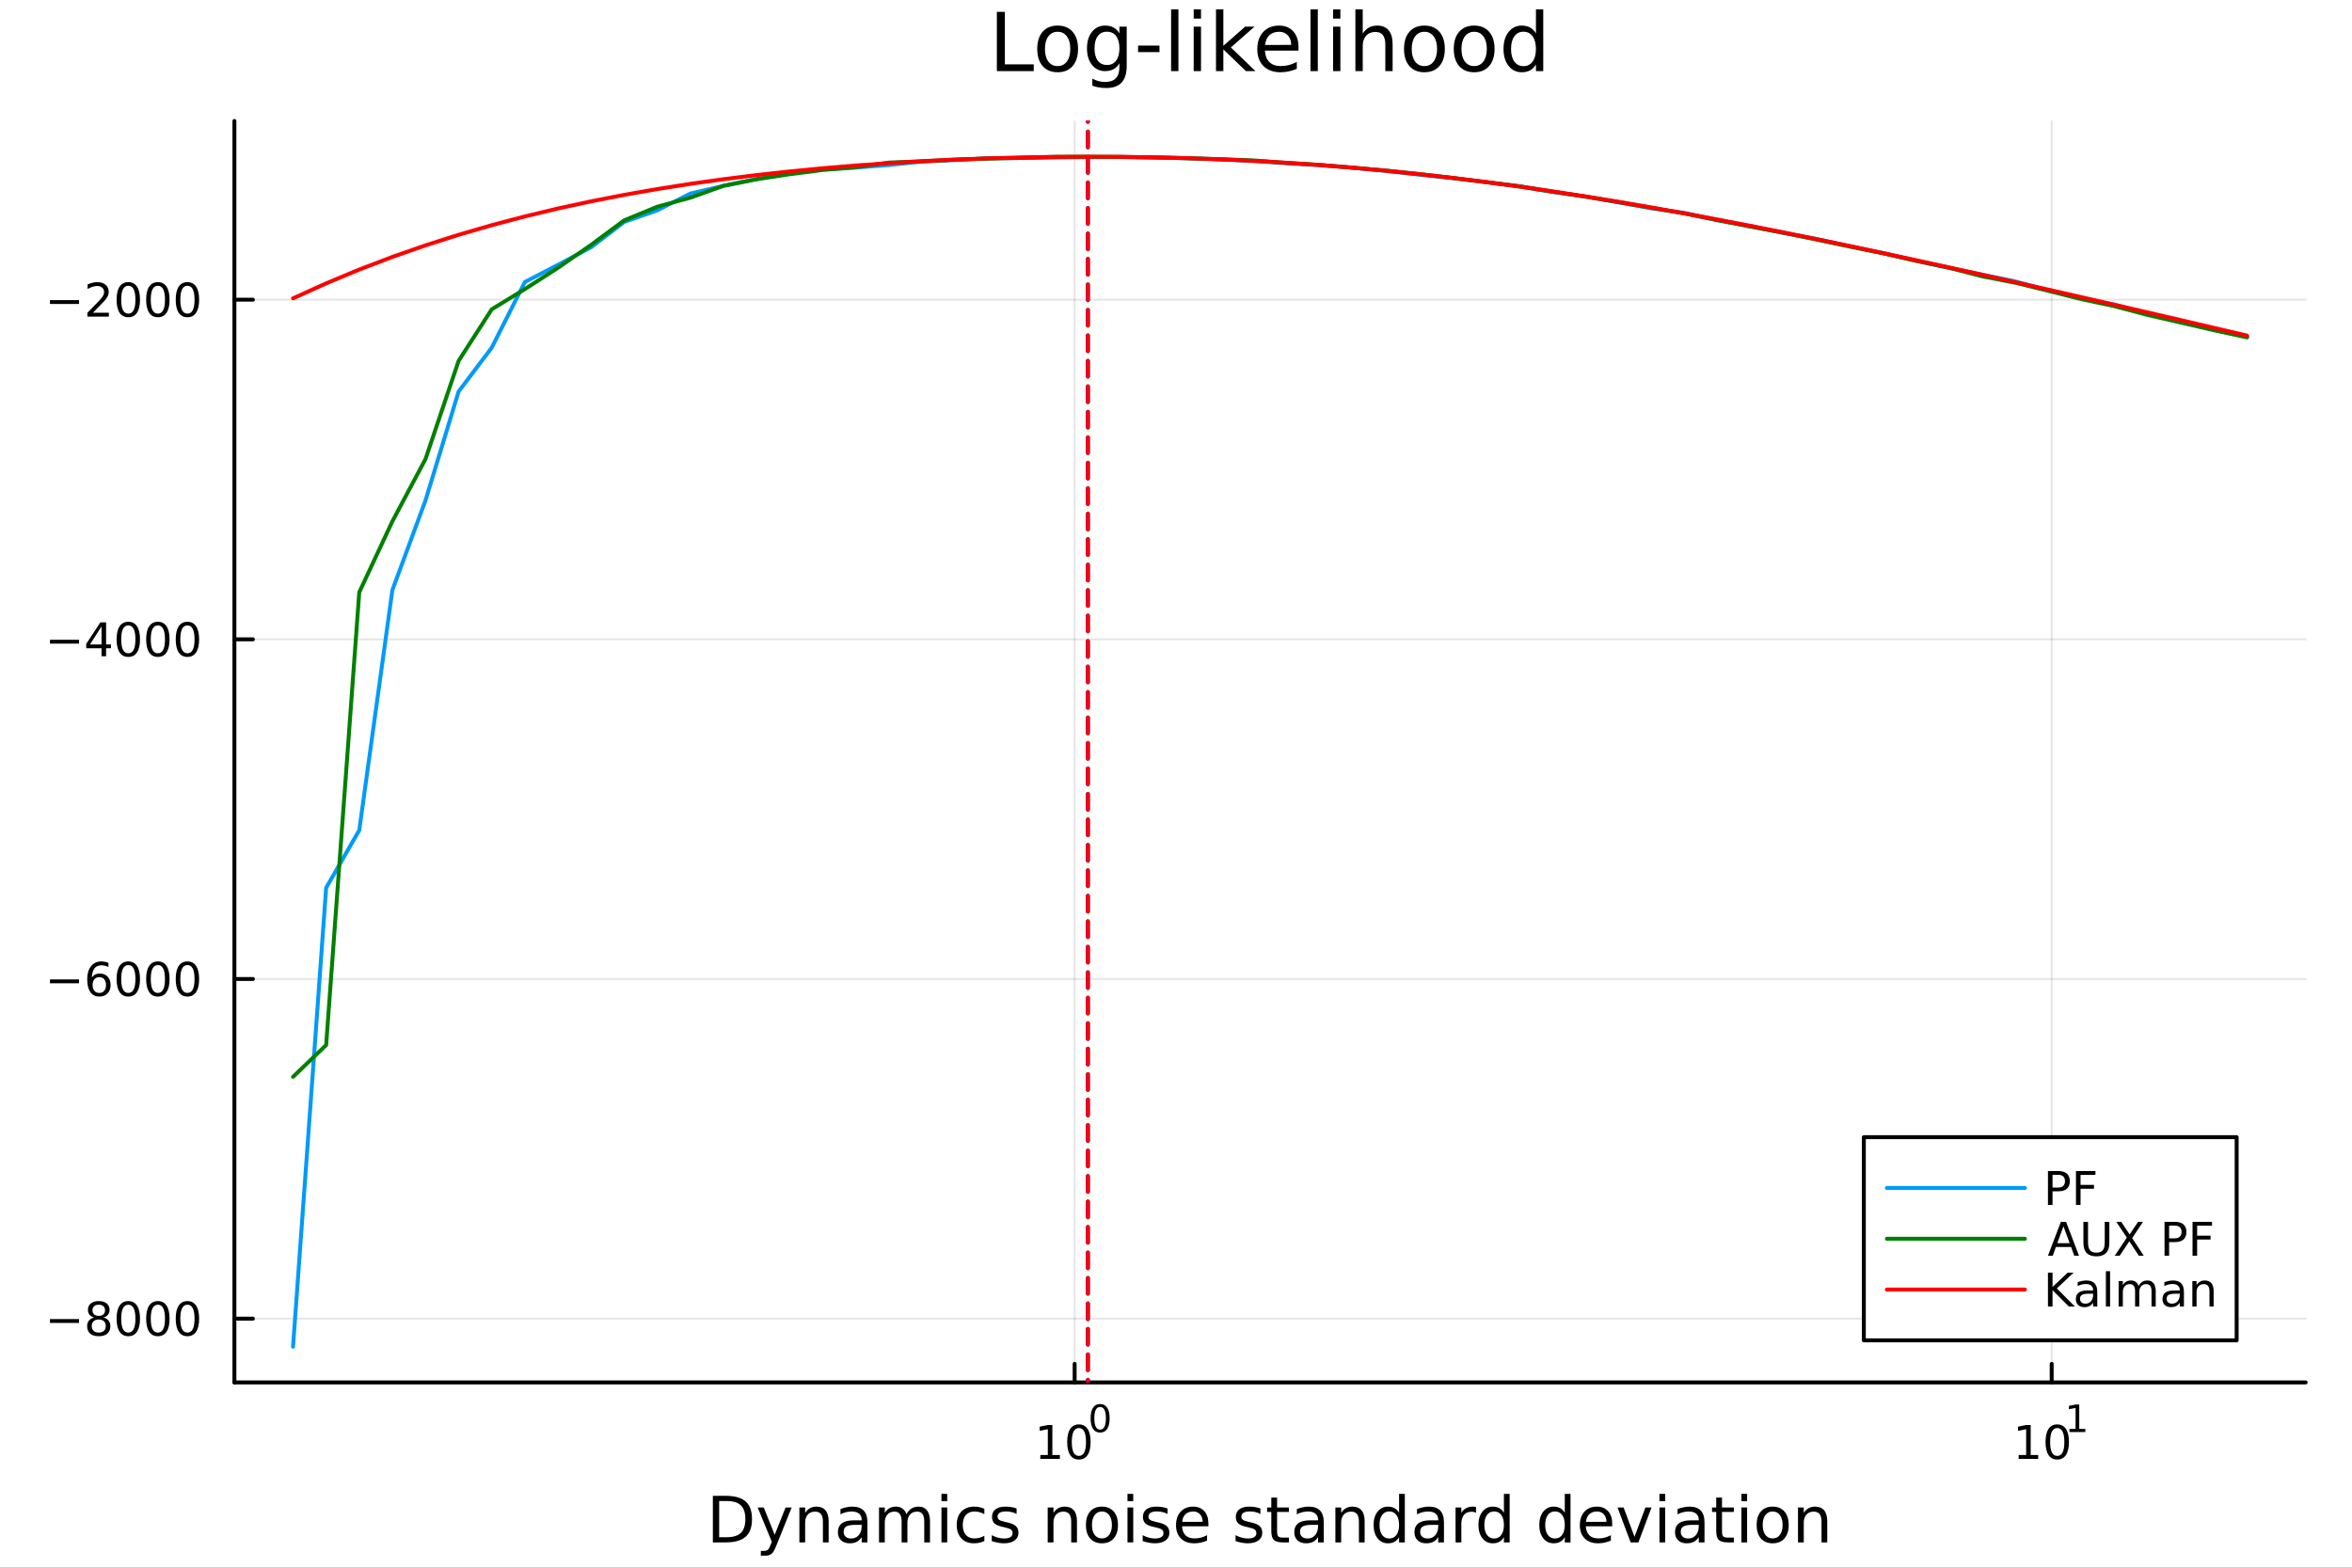 <?xml version="1.0" encoding="utf-8"?>
<svg xmlns="http://www.w3.org/2000/svg" xmlns:xlink="http://www.w3.org/1999/xlink" width="600" height="400" viewBox="0 0 2400 1600">
<rect x="0" y="0" width="2400" height="1600" fill="#333333" stroke="none"/>
<defs>
  <clipPath id="clip690">
    <rect x="0" y="0" width="2400" height="1600"/>
  </clipPath>
</defs>
<path clip-path="url(#clip690)" d="M0 1600 L2400 1600 L2400 0 L0 0  Z" fill="#ffffff" fill-rule="evenodd" fill-opacity="1"/>
<defs>
  <clipPath id="clip691">
    <rect x="480" y="0" width="1681" height="1600"/>
  </clipPath>
</defs>
<path clip-path="url(#clip690)" d="M239.19 1410.9 L2352.76 1410.9 L2352.76 123.472 L239.19 123.472  Z" fill="#ffffff" fill-rule="evenodd" fill-opacity="1"/>
<defs>
  <clipPath id="clip692">
    <rect x="239" y="123" width="2115" height="1288"/>
  </clipPath>
</defs>
<polyline clip-path="url(#clip692)" style="stroke:#000000; stroke-linecap:round; stroke-linejoin:round; stroke-width:2; stroke-opacity:0.1; fill:none" points="1096.58,1410.9 1096.58,123.472 "/>
<polyline clip-path="url(#clip692)" style="stroke:#000000; stroke-linecap:round; stroke-linejoin:round; stroke-width:2; stroke-opacity:0.1; fill:none" points="2093.55,1410.9 2093.55,123.472 "/>
<polyline clip-path="url(#clip692)" style="stroke:#000000; stroke-linecap:round; stroke-linejoin:round; stroke-width:2; stroke-opacity:0.1; fill:none" points="239.19,1345.81 2352.76,1345.81 "/>
<polyline clip-path="url(#clip692)" style="stroke:#000000; stroke-linecap:round; stroke-linejoin:round; stroke-width:2; stroke-opacity:0.1; fill:none" points="239.19,999.157 2352.76,999.157 "/>
<polyline clip-path="url(#clip692)" style="stroke:#000000; stroke-linecap:round; stroke-linejoin:round; stroke-width:2; stroke-opacity:0.1; fill:none" points="239.19,652.504 2352.76,652.504 "/>
<polyline clip-path="url(#clip692)" style="stroke:#000000; stroke-linecap:round; stroke-linejoin:round; stroke-width:2; stroke-opacity:0.1; fill:none" points="239.19,305.852 2352.76,305.852 "/>
<polyline clip-path="url(#clip690)" style="stroke:#000000; stroke-linecap:round; stroke-linejoin:round; stroke-width:4; stroke-opacity:1; fill:none" points="239.19,1410.9 2352.76,1410.9 "/>
<polyline clip-path="url(#clip690)" style="stroke:#000000; stroke-linecap:round; stroke-linejoin:round; stroke-width:4; stroke-opacity:1; fill:none" points="1096.58,1410.9 1096.58,1392 "/>
<polyline clip-path="url(#clip690)" style="stroke:#000000; stroke-linecap:round; stroke-linejoin:round; stroke-width:4; stroke-opacity:1; fill:none" points="2093.55,1410.9 2093.55,1392 "/>
<path clip-path="url(#clip690)" d="M1061.56 1485.02 L1069.2 1485.02 L1069.2 1458.66 L1060.89 1460.32 L1060.89 1456.06 L1069.16 1454.4 L1073.83 1454.4 L1073.83 1485.02 L1081.47 1485.02 L1081.47 1488.96 L1061.56 1488.96 L1061.56 1485.02 Z" fill="#000000" fill-rule="nonzero" fill-opacity="1" /><path clip-path="url(#clip690)" d="M1100.91 1457.48 Q1097.3 1457.48 1095.47 1461.04 Q1093.67 1464.58 1093.67 1471.71 Q1093.67 1478.82 1095.47 1482.38 Q1097.3 1485.92 1100.91 1485.92 Q1104.55 1485.92 1106.35 1482.38 Q1108.18 1478.82 1108.18 1471.71 Q1108.18 1464.58 1106.35 1461.04 Q1104.55 1457.48 1100.91 1457.48 M1100.91 1453.77 Q1106.72 1453.77 1109.78 1458.38 Q1112.86 1462.96 1112.86 1471.71 Q1112.86 1480.44 1109.78 1485.04 Q1106.72 1489.63 1100.91 1489.63 Q1095.1 1489.63 1092.03 1485.04 Q1088.97 1480.44 1088.97 1471.71 Q1088.97 1462.96 1092.03 1458.38 Q1095.1 1453.77 1100.91 1453.77 Z" fill="#000000" fill-rule="nonzero" fill-opacity="1" /><path clip-path="url(#clip690)" d="M1122.56 1435.97 Q1119.63 1435.97 1118.14 1438.86 Q1116.68 1441.74 1116.68 1447.53 Q1116.68 1453.31 1118.14 1456.2 Q1119.63 1459.08 1122.56 1459.08 Q1125.52 1459.08 1126.98 1456.2 Q1128.47 1453.31 1128.47 1447.53 Q1128.47 1441.74 1126.98 1438.86 Q1125.52 1435.97 1122.56 1435.97 M1122.56 1432.96 Q1127.28 1432.96 1129.77 1436.7 Q1132.27 1440.43 1132.27 1447.53 Q1132.27 1454.62 1129.77 1458.37 Q1127.28 1462.09 1122.56 1462.09 Q1117.84 1462.09 1115.34 1458.37 Q1112.86 1454.62 1112.86 1447.53 Q1112.86 1440.43 1115.34 1436.7 Q1117.84 1432.96 1122.56 1432.96 Z" fill="#000000" fill-rule="nonzero" fill-opacity="1" /><path clip-path="url(#clip690)" d="M2059.87 1485.02 L2067.51 1485.02 L2067.51 1458.66 L2059.2 1460.32 L2059.2 1456.06 L2067.47 1454.4 L2072.14 1454.4 L2072.14 1485.02 L2079.78 1485.02 L2079.78 1488.96 L2059.87 1488.96 L2059.87 1485.02 Z" fill="#000000" fill-rule="nonzero" fill-opacity="1" /><path clip-path="url(#clip690)" d="M2099.22 1457.48 Q2095.61 1457.48 2093.78 1461.04 Q2091.98 1464.58 2091.98 1471.71 Q2091.98 1478.82 2093.78 1482.38 Q2095.61 1485.92 2099.22 1485.92 Q2102.86 1485.92 2104.66 1482.38 Q2106.49 1478.82 2106.49 1471.71 Q2106.49 1464.58 2104.66 1461.04 Q2102.86 1457.48 2099.22 1457.48 M2099.22 1453.77 Q2105.03 1453.77 2108.09 1458.38 Q2111.17 1462.96 2111.17 1471.71 Q2111.17 1480.44 2108.09 1485.04 Q2105.03 1489.63 2099.22 1489.63 Q2093.41 1489.63 2090.34 1485.04 Q2087.28 1480.44 2087.28 1471.71 Q2087.28 1462.96 2090.34 1458.38 Q2093.41 1453.77 2099.22 1453.77 Z" fill="#000000" fill-rule="nonzero" fill-opacity="1" /><path clip-path="url(#clip690)" d="M2111.71 1458.35 L2117.92 1458.35 L2117.92 1436.93 L2111.17 1438.28 L2111.17 1434.82 L2117.88 1433.47 L2121.68 1433.47 L2121.68 1458.35 L2127.89 1458.35 L2127.89 1461.55 L2111.71 1461.55 L2111.71 1458.35 Z" fill="#000000" fill-rule="nonzero" fill-opacity="1" /><path clip-path="url(#clip690)" d="M733.834 1531.95 L733.834 1568.9 L741.6 1568.9 Q751.435 1568.9 755.986 1564.45 Q760.569 1559.99 760.569 1550.38 Q760.569 1540.83 755.986 1536.4 Q751.435 1531.95 741.6 1531.95 L733.834 1531.95 M727.404 1526.67 L740.613 1526.67 Q754.427 1526.67 760.888 1532.43 Q767.349 1538.16 767.349 1550.38 Q767.349 1562.66 760.856 1568.42 Q754.363 1574.19 740.613 1574.19 L727.404 1574.19 L727.404 1526.67 Z" fill="#000000" fill-rule="nonzero" fill-opacity="1" /><path clip-path="url(#clip690)" d="M792.175 1577.5 Q789.693 1583.86 787.337 1585.8 Q784.982 1587.74 781.035 1587.74 L776.356 1587.74 L776.356 1582.84 L779.794 1582.84 Q782.213 1582.84 783.55 1581.7 Q784.886 1580.55 786.51 1576.29 L787.56 1573.61 L773.142 1538.54 L779.348 1538.54 L790.488 1566.42 L801.628 1538.54 L807.835 1538.54 L792.175 1577.5 Z" fill="#000000" fill-rule="nonzero" fill-opacity="1" /><path clip-path="url(#clip690)" d="M845.552 1552.67 L845.552 1574.19 L839.695 1574.19 L839.695 1552.86 Q839.695 1547.8 837.722 1545.29 Q835.748 1542.77 831.802 1542.77 Q827.059 1542.77 824.322 1545.79 Q821.585 1548.82 821.585 1554.04 L821.585 1574.19 L815.696 1574.19 L815.696 1538.54 L821.585 1538.54 L821.585 1544.08 Q823.685 1540.86 826.518 1539.27 Q829.383 1537.68 833.107 1537.68 Q839.25 1537.68 842.401 1541.5 Q845.552 1545.29 845.552 1552.67 Z" fill="#000000" fill-rule="nonzero" fill-opacity="1" /><path clip-path="url(#clip690)" d="M873.433 1556.27 Q866.336 1556.27 863.598 1557.89 Q860.861 1559.51 860.861 1563.43 Q860.861 1566.55 862.898 1568.39 Q864.967 1570.21 868.5 1570.21 Q873.37 1570.21 876.298 1566.77 Q879.258 1563.3 879.258 1557.57 L879.258 1556.27 L873.433 1556.27 M885.115 1553.85 L885.115 1574.19 L879.258 1574.19 L879.258 1568.77 Q877.253 1572.02 874.261 1573.58 Q871.269 1575.11 866.94 1575.11 Q861.466 1575.11 858.219 1572.05 Q855.005 1568.97 855.005 1563.81 Q855.005 1557.79 859.015 1554.74 Q863.057 1551.68 871.046 1551.68 L879.258 1551.68 L879.258 1551.11 Q879.258 1547.07 876.584 1544.87 Q873.943 1542.64 869.137 1542.64 Q866.081 1542.64 863.185 1543.38 Q860.288 1544.11 857.615 1545.57 L857.615 1540.16 Q860.829 1538.92 863.853 1538.31 Q866.877 1537.68 869.741 1537.68 Q877.476 1537.68 881.295 1541.69 Q885.115 1545.7 885.115 1553.85 Z" fill="#000000" fill-rule="nonzero" fill-opacity="1" /><path clip-path="url(#clip690)" d="M924.932 1545.38 Q927.128 1541.43 930.184 1539.56 Q933.239 1537.68 937.377 1537.68 Q942.947 1537.68 945.971 1541.59 Q948.994 1545.48 948.994 1552.67 L948.994 1574.19 L943.106 1574.19 L943.106 1552.86 Q943.106 1547.74 941.292 1545.25 Q939.478 1542.77 935.754 1542.77 Q931.202 1542.77 928.56 1545.79 Q925.919 1548.82 925.919 1554.04 L925.919 1574.19 L920.03 1574.19 L920.03 1552.86 Q920.03 1547.7 918.216 1545.25 Q916.402 1542.77 912.614 1542.77 Q908.127 1542.77 905.485 1545.83 Q902.843 1548.85 902.843 1554.04 L902.843 1574.19 L896.955 1574.19 L896.955 1538.54 L902.843 1538.54 L902.843 1544.08 Q904.848 1540.8 907.649 1539.24 Q910.45 1537.68 914.301 1537.68 Q918.184 1537.68 920.89 1539.65 Q923.627 1541.62 924.932 1545.38 Z" fill="#000000" fill-rule="nonzero" fill-opacity="1" /><path clip-path="url(#clip690)" d="M960.675 1538.54 L966.532 1538.54 L966.532 1574.19 L960.675 1574.19 L960.675 1538.54 M960.675 1524.66 L966.532 1524.66 L966.532 1532.08 L960.675 1532.08 L960.675 1524.66 Z" fill="#000000" fill-rule="nonzero" fill-opacity="1" /><path clip-path="url(#clip690)" d="M1004.44 1539.91 L1004.44 1545.38 Q1001.96 1544.01 999.443 1543.34 Q996.96 1542.64 994.414 1542.64 Q988.716 1542.64 985.565 1546.27 Q982.414 1549.87 982.414 1556.39 Q982.414 1562.92 985.565 1566.55 Q988.716 1570.14 994.414 1570.14 Q996.96 1570.14 999.443 1569.47 Q1001.96 1568.77 1004.44 1567.41 L1004.44 1572.82 Q1001.99 1573.96 999.347 1574.54 Q996.737 1575.11 993.777 1575.11 Q985.725 1575.11 980.982 1570.05 Q976.24 1564.99 976.24 1556.39 Q976.24 1547.67 981.014 1542.68 Q985.82 1537.68 994.159 1537.68 Q996.865 1537.68 999.443 1538.25 Q1002.02 1538.79 1004.44 1539.91 Z" fill="#000000" fill-rule="nonzero" fill-opacity="1" /><path clip-path="url(#clip690)" d="M1037.35 1539.59 L1037.35 1545.13 Q1034.87 1543.85 1032.19 1543.22 Q1029.52 1542.58 1026.66 1542.58 Q1022.3 1542.58 1020.1 1543.92 Q1017.93 1545.25 1017.93 1547.93 Q1017.93 1549.96 1019.49 1551.14 Q1021.05 1552.29 1025.76 1553.34 L1027.77 1553.78 Q1034.01 1555.12 1036.62 1557.57 Q1039.26 1559.99 1039.26 1564.35 Q1039.26 1569.32 1035.31 1572.21 Q1031.4 1575.11 1024.52 1575.11 Q1021.66 1575.11 1018.54 1574.54 Q1015.45 1573.99 1012.01 1572.88 L1012.01 1566.83 Q1015.26 1568.52 1018.41 1569.38 Q1021.56 1570.21 1024.65 1570.21 Q1028.79 1570.21 1031.02 1568.81 Q1033.24 1567.37 1033.24 1564.8 Q1033.24 1562.41 1031.62 1561.14 Q1030.03 1559.86 1024.59 1558.68 L1022.55 1558.21 Q1017.11 1557.06 1014.69 1554.71 Q1012.27 1552.32 1012.27 1548.18 Q1012.27 1543.15 1015.83 1540.42 Q1019.4 1537.68 1025.96 1537.68 Q1029.2 1537.68 1032.07 1538.16 Q1034.93 1538.63 1037.35 1539.59 Z" fill="#000000" fill-rule="nonzero" fill-opacity="1" /><path clip-path="url(#clip690)" d="M1098.94 1552.67 L1098.94 1574.19 L1093.08 1574.19 L1093.08 1552.86 Q1093.08 1547.8 1091.11 1545.29 Q1089.14 1542.77 1085.19 1542.77 Q1080.45 1542.77 1077.71 1545.79 Q1074.97 1548.82 1074.97 1554.04 L1074.97 1574.19 L1069.08 1574.19 L1069.08 1538.54 L1074.97 1538.54 L1074.97 1544.08 Q1077.07 1540.86 1079.91 1539.27 Q1082.77 1537.68 1086.49 1537.68 Q1092.64 1537.68 1095.79 1541.5 Q1098.94 1545.29 1098.94 1552.67 Z" fill="#000000" fill-rule="nonzero" fill-opacity="1" /><path clip-path="url(#clip690)" d="M1124.43 1542.64 Q1119.72 1542.64 1116.99 1546.34 Q1114.25 1550 1114.25 1556.39 Q1114.25 1562.79 1116.95 1566.48 Q1119.69 1570.14 1124.43 1570.14 Q1129.11 1570.14 1131.85 1566.45 Q1134.59 1562.76 1134.59 1556.39 Q1134.59 1550.06 1131.85 1546.37 Q1129.11 1542.64 1124.43 1542.64 M1124.43 1537.68 Q1132.07 1537.68 1136.43 1542.64 Q1140.79 1547.61 1140.79 1556.39 Q1140.79 1565.15 1136.43 1570.14 Q1132.07 1575.11 1124.43 1575.11 Q1116.76 1575.11 1112.4 1570.14 Q1108.07 1565.15 1108.07 1556.39 Q1108.07 1547.61 1112.4 1542.64 Q1116.76 1537.68 1124.43 1537.68 Z" fill="#000000" fill-rule="nonzero" fill-opacity="1" /><path clip-path="url(#clip690)" d="M1150.5 1538.54 L1156.36 1538.54 L1156.36 1574.19 L1150.5 1574.19 L1150.5 1538.54 M1150.5 1524.66 L1156.36 1524.66 L1156.36 1532.08 L1150.5 1532.08 L1150.5 1524.66 Z" fill="#000000" fill-rule="nonzero" fill-opacity="1" /><path clip-path="url(#clip690)" d="M1191.34 1539.59 L1191.34 1545.13 Q1188.85 1543.85 1186.18 1543.22 Q1183.51 1542.58 1180.64 1542.58 Q1176.28 1542.58 1174.09 1543.92 Q1171.92 1545.25 1171.92 1547.93 Q1171.92 1549.96 1173.48 1551.14 Q1175.04 1552.29 1179.75 1553.34 L1181.76 1553.78 Q1187.99 1555.12 1190.6 1557.57 Q1193.25 1559.99 1193.25 1564.35 Q1193.25 1569.32 1189.3 1572.21 Q1185.38 1575.11 1178.51 1575.11 Q1175.65 1575.11 1172.53 1574.54 Q1169.44 1573.99 1166 1572.88 L1166 1566.83 Q1169.25 1568.52 1172.4 1569.38 Q1175.55 1570.21 1178.64 1570.21 Q1182.77 1570.21 1185 1568.81 Q1187.23 1567.37 1187.23 1564.8 Q1187.23 1562.41 1185.61 1561.14 Q1184.02 1559.86 1178.57 1558.68 L1176.54 1558.21 Q1171.09 1557.06 1168.67 1554.71 Q1166.26 1552.32 1166.26 1548.18 Q1166.26 1543.15 1169.82 1540.42 Q1173.39 1537.68 1179.94 1537.68 Q1183.19 1537.68 1186.05 1538.16 Q1188.92 1538.63 1191.34 1539.59 Z" fill="#000000" fill-rule="nonzero" fill-opacity="1" /><path clip-path="url(#clip690)" d="M1233.06 1554.9 L1233.06 1557.76 L1206.14 1557.76 Q1206.52 1563.81 1209.77 1566.99 Q1213.04 1570.14 1218.87 1570.14 Q1222.24 1570.14 1225.39 1569.32 Q1228.58 1568.49 1231.7 1566.83 L1231.7 1572.37 Q1228.54 1573.71 1225.23 1574.41 Q1221.92 1575.11 1218.52 1575.11 Q1209.99 1575.11 1204.99 1570.14 Q1200.03 1565.18 1200.03 1556.71 Q1200.03 1547.96 1204.74 1542.83 Q1209.48 1537.68 1217.5 1537.68 Q1224.69 1537.68 1228.86 1542.33 Q1233.06 1546.94 1233.06 1554.9 M1227.21 1553.18 Q1227.14 1548.37 1224.5 1545.51 Q1221.89 1542.64 1217.56 1542.64 Q1212.66 1542.64 1209.7 1545.41 Q1206.77 1548.18 1206.33 1553.21 L1227.21 1553.18 Z" fill="#000000" fill-rule="nonzero" fill-opacity="1" /><path clip-path="url(#clip690)" d="M1286.12 1539.59 L1286.12 1545.13 Q1283.64 1543.85 1280.97 1543.22 Q1278.29 1542.58 1275.43 1542.58 Q1271.07 1542.58 1268.87 1543.92 Q1266.71 1545.25 1266.71 1547.93 Q1266.71 1549.96 1268.27 1551.14 Q1269.83 1552.29 1274.54 1553.34 L1276.54 1553.78 Q1282.78 1555.12 1285.39 1557.57 Q1288.03 1559.99 1288.03 1564.35 Q1288.03 1569.32 1284.09 1572.21 Q1280.17 1575.11 1273.3 1575.11 Q1270.43 1575.11 1267.31 1574.54 Q1264.22 1573.99 1260.79 1572.88 L1260.79 1566.83 Q1264.03 1568.52 1267.18 1569.38 Q1270.34 1570.21 1273.42 1570.21 Q1277.56 1570.21 1279.79 1568.81 Q1282.02 1567.37 1282.02 1564.8 Q1282.02 1562.41 1280.39 1561.14 Q1278.8 1559.86 1273.36 1558.68 L1271.32 1558.21 Q1265.88 1557.06 1263.46 1554.71 Q1261.04 1552.32 1261.04 1548.18 Q1261.04 1543.15 1264.61 1540.42 Q1268.17 1537.68 1274.73 1537.68 Q1277.97 1537.68 1280.84 1538.16 Q1283.7 1538.63 1286.12 1539.59 Z" fill="#000000" fill-rule="nonzero" fill-opacity="1" /><path clip-path="url(#clip690)" d="M1303.15 1528.42 L1303.15 1538.54 L1315.21 1538.54 L1315.21 1543.09 L1303.15 1543.09 L1303.15 1562.44 Q1303.15 1566.8 1304.33 1568.04 Q1305.54 1569.28 1309.2 1569.28 L1315.21 1569.28 L1315.21 1574.19 L1309.2 1574.19 Q1302.42 1574.19 1299.84 1571.67 Q1297.26 1569.12 1297.26 1562.44 L1297.26 1543.09 L1292.97 1543.09 L1292.97 1538.54 L1297.26 1538.54 L1297.26 1528.42 L1303.15 1528.42 Z" fill="#000000" fill-rule="nonzero" fill-opacity="1" /><path clip-path="url(#clip690)" d="M1339.12 1556.27 Q1332.02 1556.27 1329.28 1557.89 Q1326.54 1559.51 1326.54 1563.43 Q1326.54 1566.55 1328.58 1568.39 Q1330.65 1570.21 1334.18 1570.21 Q1339.05 1570.21 1341.98 1566.77 Q1344.94 1563.3 1344.94 1557.57 L1344.94 1556.27 L1339.12 1556.27 M1350.8 1553.85 L1350.8 1574.19 L1344.94 1574.19 L1344.94 1568.77 Q1342.94 1572.02 1339.94 1573.58 Q1336.95 1575.11 1332.62 1575.11 Q1327.15 1575.11 1323.9 1572.05 Q1320.69 1568.97 1320.69 1563.81 Q1320.69 1557.79 1324.7 1554.74 Q1328.74 1551.68 1336.73 1551.68 L1344.94 1551.68 L1344.94 1551.11 Q1344.94 1547.07 1342.27 1544.87 Q1339.63 1542.64 1334.82 1542.64 Q1331.76 1542.64 1328.87 1543.38 Q1325.97 1544.11 1323.3 1545.57 L1323.3 1540.16 Q1326.51 1538.92 1329.54 1538.31 Q1332.56 1537.68 1335.42 1537.68 Q1343.16 1537.68 1346.98 1541.69 Q1350.8 1545.7 1350.8 1553.85 Z" fill="#000000" fill-rule="nonzero" fill-opacity="1" /><path clip-path="url(#clip690)" d="M1392.49 1552.67 L1392.49 1574.19 L1386.64 1574.19 L1386.64 1552.86 Q1386.64 1547.8 1384.66 1545.29 Q1382.69 1542.77 1378.74 1542.77 Q1374 1542.77 1371.26 1545.79 Q1368.53 1548.82 1368.53 1554.04 L1368.53 1574.19 L1362.64 1574.19 L1362.64 1538.54 L1368.53 1538.54 L1368.53 1544.08 Q1370.63 1540.86 1373.46 1539.27 Q1376.32 1537.68 1380.05 1537.68 Q1386.19 1537.68 1389.34 1541.5 Q1392.49 1545.29 1392.49 1552.67 Z" fill="#000000" fill-rule="nonzero" fill-opacity="1" /><path clip-path="url(#clip690)" d="M1427.63 1543.95 L1427.63 1524.66 L1433.49 1524.66 L1433.49 1574.19 L1427.63 1574.19 L1427.63 1568.84 Q1425.79 1572.02 1422.95 1573.58 Q1420.15 1575.11 1416.21 1575.11 Q1409.74 1575.11 1405.67 1569.95 Q1401.63 1564.8 1401.63 1556.39 Q1401.63 1547.99 1405.67 1542.83 Q1409.74 1537.68 1416.21 1537.68 Q1420.15 1537.68 1422.95 1539.24 Q1425.79 1540.77 1427.63 1543.95 M1407.68 1556.39 Q1407.68 1562.85 1410.32 1566.55 Q1412.99 1570.21 1417.64 1570.21 Q1422.28 1570.21 1424.96 1566.55 Q1427.63 1562.85 1427.63 1556.39 Q1427.63 1549.93 1424.96 1546.27 Q1422.28 1542.58 1417.64 1542.58 Q1412.99 1542.58 1410.32 1546.27 Q1407.68 1549.93 1407.68 1556.39 Z" fill="#000000" fill-rule="nonzero" fill-opacity="1" /><path clip-path="url(#clip690)" d="M1461.75 1556.27 Q1454.65 1556.27 1451.92 1557.89 Q1449.18 1559.51 1449.18 1563.43 Q1449.18 1566.55 1451.22 1568.39 Q1453.29 1570.21 1456.82 1570.21 Q1461.69 1570.21 1464.62 1566.77 Q1467.58 1563.3 1467.58 1557.57 L1467.58 1556.27 L1461.75 1556.27 M1473.43 1553.85 L1473.43 1574.19 L1467.58 1574.19 L1467.58 1568.77 Q1465.57 1572.02 1462.58 1573.58 Q1459.59 1575.11 1455.26 1575.11 Q1449.78 1575.11 1446.54 1572.05 Q1443.32 1568.97 1443.32 1563.81 Q1443.32 1557.79 1447.33 1554.74 Q1451.38 1551.68 1459.36 1551.68 L1467.58 1551.68 L1467.58 1551.11 Q1467.58 1547.07 1464.9 1544.87 Q1462.26 1542.64 1457.46 1542.64 Q1454.4 1542.64 1451.5 1543.38 Q1448.61 1544.11 1445.93 1545.57 L1445.93 1540.16 Q1449.15 1538.92 1452.17 1538.31 Q1455.2 1537.68 1458.06 1537.68 Q1465.79 1537.68 1469.61 1541.69 Q1473.43 1545.7 1473.43 1553.85 Z" fill="#000000" fill-rule="nonzero" fill-opacity="1" /><path clip-path="url(#clip690)" d="M1506.15 1544.01 Q1505.17 1543.44 1503.99 1543.18 Q1502.84 1542.9 1501.44 1542.9 Q1496.48 1542.9 1493.8 1546.14 Q1491.16 1549.36 1491.16 1555.41 L1491.16 1574.19 L1485.27 1574.19 L1485.27 1538.54 L1491.16 1538.54 L1491.16 1544.08 Q1493.01 1540.83 1495.97 1539.27 Q1498.93 1537.68 1503.16 1537.68 Q1503.77 1537.68 1504.5 1537.77 Q1505.23 1537.84 1506.12 1538 L1506.15 1544.01 Z" fill="#000000" fill-rule="nonzero" fill-opacity="1" /><path clip-path="url(#clip690)" d="M1534.61 1543.95 L1534.61 1524.66 L1540.46 1524.66 L1540.46 1574.19 L1534.61 1574.19 L1534.61 1568.84 Q1532.76 1572.02 1529.93 1573.58 Q1527.13 1575.11 1523.18 1575.11 Q1516.72 1575.11 1512.65 1569.95 Q1508.6 1564.8 1508.6 1556.39 Q1508.6 1547.99 1512.65 1542.83 Q1516.72 1537.68 1523.18 1537.68 Q1527.13 1537.68 1529.93 1539.24 Q1532.76 1540.77 1534.61 1543.95 M1514.65 1556.39 Q1514.65 1562.85 1517.29 1566.55 Q1519.97 1570.21 1524.61 1570.21 Q1529.26 1570.21 1531.93 1566.55 Q1534.61 1562.85 1534.61 1556.39 Q1534.61 1549.93 1531.93 1546.27 Q1529.26 1542.58 1524.61 1542.58 Q1519.97 1542.58 1517.29 1546.27 Q1514.65 1549.93 1514.65 1556.39 Z" fill="#000000" fill-rule="nonzero" fill-opacity="1" /><path clip-path="url(#clip690)" d="M1596.71 1543.95 L1596.71 1524.66 L1602.56 1524.66 L1602.56 1574.19 L1596.71 1574.19 L1596.71 1568.84 Q1594.86 1572.02 1592.03 1573.58 Q1589.23 1575.11 1585.28 1575.11 Q1578.82 1575.11 1574.74 1569.95 Q1570.7 1564.8 1570.7 1556.39 Q1570.7 1547.99 1574.74 1542.83 Q1578.82 1537.68 1585.28 1537.68 Q1589.23 1537.68 1592.03 1539.24 Q1594.86 1540.77 1596.71 1543.95 M1576.75 1556.39 Q1576.75 1562.85 1579.39 1566.55 Q1582.06 1570.21 1586.71 1570.21 Q1591.36 1570.21 1594.03 1566.55 Q1596.71 1562.85 1596.71 1556.39 Q1596.71 1549.93 1594.03 1546.27 Q1591.36 1542.58 1586.71 1542.58 Q1582.06 1542.58 1579.39 1546.27 Q1576.75 1549.93 1576.75 1556.39 Z" fill="#000000" fill-rule="nonzero" fill-opacity="1" /><path clip-path="url(#clip690)" d="M1645.12 1554.9 L1645.12 1557.76 L1618.19 1557.76 Q1618.57 1563.81 1621.82 1566.99 Q1625.1 1570.14 1630.92 1570.14 Q1634.29 1570.14 1637.45 1569.32 Q1640.63 1568.49 1643.75 1566.83 L1643.75 1572.37 Q1640.6 1573.71 1637.29 1574.41 Q1633.98 1575.11 1630.57 1575.11 Q1622.04 1575.11 1617.04 1570.14 Q1612.08 1565.18 1612.08 1556.71 Q1612.08 1547.96 1616.79 1542.83 Q1621.53 1537.68 1629.55 1537.68 Q1636.75 1537.68 1640.91 1542.33 Q1645.12 1546.94 1645.12 1554.9 M1639.26 1553.18 Q1639.2 1548.37 1636.55 1545.51 Q1633.94 1542.64 1629.62 1542.64 Q1624.71 1542.64 1621.75 1545.41 Q1618.83 1548.18 1618.38 1553.21 L1639.26 1553.18 Z" fill="#000000" fill-rule="nonzero" fill-opacity="1" /><path clip-path="url(#clip690)" d="M1650.53 1538.54 L1656.73 1538.54 L1667.87 1568.46 L1679.01 1538.54 L1685.22 1538.54 L1671.85 1574.19 L1663.9 1574.19 L1650.53 1538.54 Z" fill="#000000" fill-rule="nonzero" fill-opacity="1" /><path clip-path="url(#clip690)" d="M1693.3 1538.54 L1699.16 1538.54 L1699.16 1574.19 L1693.3 1574.19 L1693.3 1538.54 M1693.3 1524.66 L1699.16 1524.66 L1699.16 1532.08 L1693.3 1532.08 L1693.3 1524.66 Z" fill="#000000" fill-rule="nonzero" fill-opacity="1" /><path clip-path="url(#clip690)" d="M1727.62 1556.27 Q1720.52 1556.27 1717.78 1557.89 Q1715.04 1559.51 1715.04 1563.43 Q1715.04 1566.55 1717.08 1568.39 Q1719.15 1570.21 1722.68 1570.21 Q1727.55 1570.21 1730.48 1566.77 Q1733.44 1563.3 1733.44 1557.57 L1733.44 1556.27 L1727.62 1556.27 M1739.3 1553.85 L1739.3 1574.19 L1733.44 1574.19 L1733.44 1568.77 Q1731.44 1572.02 1728.44 1573.58 Q1725.45 1575.11 1721.12 1575.11 Q1715.65 1575.11 1712.4 1572.05 Q1709.19 1568.97 1709.19 1563.81 Q1709.19 1557.79 1713.2 1554.74 Q1717.24 1551.68 1725.23 1551.68 L1733.44 1551.68 L1733.44 1551.11 Q1733.44 1547.07 1730.77 1544.87 Q1728.13 1542.64 1723.32 1542.64 Q1720.26 1542.64 1717.37 1543.38 Q1714.47 1544.11 1711.8 1545.57 L1711.8 1540.16 Q1715.01 1538.92 1718.04 1538.31 Q1721.06 1537.68 1723.92 1537.68 Q1731.66 1537.68 1735.48 1541.69 Q1739.3 1545.7 1739.3 1553.85 Z" fill="#000000" fill-rule="nonzero" fill-opacity="1" /><path clip-path="url(#clip690)" d="M1757.15 1528.42 L1757.15 1538.54 L1769.22 1538.54 L1769.22 1543.09 L1757.15 1543.09 L1757.15 1562.44 Q1757.15 1566.8 1758.33 1568.04 Q1759.54 1569.28 1763.2 1569.28 L1769.22 1569.28 L1769.22 1574.19 L1763.2 1574.19 Q1756.42 1574.19 1753.84 1571.67 Q1751.26 1569.12 1751.26 1562.44 L1751.26 1543.09 L1746.97 1543.09 L1746.97 1538.54 L1751.26 1538.54 L1751.26 1528.42 L1757.15 1528.42 Z" fill="#000000" fill-rule="nonzero" fill-opacity="1" /><path clip-path="url(#clip690)" d="M1776.92 1538.54 L1782.77 1538.54 L1782.77 1574.19 L1776.92 1574.19 L1776.92 1538.54 M1776.92 1524.66 L1782.77 1524.66 L1782.77 1532.08 L1776.92 1532.08 L1776.92 1524.66 Z" fill="#000000" fill-rule="nonzero" fill-opacity="1" /><path clip-path="url(#clip690)" d="M1808.84 1542.64 Q1804.13 1542.64 1801.39 1546.34 Q1798.66 1550 1798.66 1556.39 Q1798.66 1562.79 1801.36 1566.48 Q1804.1 1570.14 1808.84 1570.14 Q1813.52 1570.14 1816.26 1566.45 Q1819 1562.76 1819 1556.39 Q1819 1550.06 1816.26 1546.37 Q1813.52 1542.64 1808.84 1542.64 M1808.84 1537.68 Q1816.48 1537.68 1820.84 1542.64 Q1825.2 1547.61 1825.2 1556.39 Q1825.2 1565.15 1820.84 1570.14 Q1816.48 1575.11 1808.84 1575.11 Q1801.17 1575.11 1796.81 1570.14 Q1792.48 1565.15 1792.48 1556.39 Q1792.48 1547.61 1796.81 1542.64 Q1801.17 1537.68 1808.84 1537.68 Z" fill="#000000" fill-rule="nonzero" fill-opacity="1" /><path clip-path="url(#clip690)" d="M1864.54 1552.67 L1864.54 1574.19 L1858.69 1574.19 L1858.69 1552.86 Q1858.69 1547.8 1856.71 1545.29 Q1854.74 1542.77 1850.79 1542.77 Q1846.05 1542.77 1843.31 1545.79 Q1840.58 1548.82 1840.58 1554.04 L1840.58 1574.19 L1834.69 1574.19 L1834.69 1538.54 L1840.58 1538.54 L1840.58 1544.08 Q1842.68 1540.86 1845.51 1539.27 Q1848.37 1537.68 1852.1 1537.68 Q1858.24 1537.68 1861.39 1541.5 Q1864.54 1545.29 1864.54 1552.67 Z" fill="#000000" fill-rule="nonzero" fill-opacity="1" /><polyline clip-path="url(#clip690)" style="stroke:#000000; stroke-linecap:round; stroke-linejoin:round; stroke-width:4; stroke-opacity:1; fill:none" points="239.19,1410.9 239.19,123.472 "/>
<polyline clip-path="url(#clip690)" style="stroke:#000000; stroke-linecap:round; stroke-linejoin:round; stroke-width:4; stroke-opacity:1; fill:none" points="239.19,1345.81 258.088,1345.81 "/>
<polyline clip-path="url(#clip690)" style="stroke:#000000; stroke-linecap:round; stroke-linejoin:round; stroke-width:4; stroke-opacity:1; fill:none" points="239.19,999.157 258.088,999.157 "/>
<polyline clip-path="url(#clip690)" style="stroke:#000000; stroke-linecap:round; stroke-linejoin:round; stroke-width:4; stroke-opacity:1; fill:none" points="239.19,652.504 258.088,652.504 "/>
<polyline clip-path="url(#clip690)" style="stroke:#000000; stroke-linecap:round; stroke-linejoin:round; stroke-width:4; stroke-opacity:1; fill:none" points="239.19,305.852 258.088,305.852 "/>
<path clip-path="url(#clip690)" d="M50.992 1346.26 L80.668 1346.26 L80.668 1350.2 L50.992 1350.2 L50.992 1346.26 Z" fill="#000000" fill-rule="nonzero" fill-opacity="1" /><path clip-path="url(#clip690)" d="M100.76 1346.68 Q97.427 1346.68 95.506 1348.46 Q93.608 1350.24 93.608 1353.37 Q93.608 1356.49 95.506 1358.27 Q97.427 1360.06 100.76 1360.06 Q104.094 1360.06 106.015 1358.27 Q107.936 1356.47 107.936 1353.37 Q107.936 1350.24 106.015 1348.46 Q104.117 1346.68 100.76 1346.68 M96.085 1344.69 Q93.075 1343.95 91.385 1341.89 Q89.719 1339.83 89.719 1336.86 Q89.719 1332.72 92.659 1330.31 Q95.621 1327.9 100.76 1327.9 Q105.922 1327.9 108.862 1330.31 Q111.802 1332.72 111.802 1336.86 Q111.802 1339.83 110.112 1341.89 Q108.446 1343.95 105.459 1344.69 Q108.839 1345.47 110.714 1347.76 Q112.612 1350.06 112.612 1353.37 Q112.612 1358.39 109.533 1361.08 Q106.478 1363.76 100.76 1363.76 Q95.043 1363.76 91.964 1361.08 Q88.909 1358.39 88.909 1353.37 Q88.909 1350.06 90.807 1347.76 Q92.705 1345.47 96.085 1344.69 M94.371 1337.3 Q94.371 1339.99 96.038 1341.49 Q97.728 1343 100.76 1343 Q103.77 1343 105.459 1341.49 Q107.172 1339.99 107.172 1337.3 Q107.172 1334.62 105.459 1333.11 Q103.77 1331.61 100.76 1331.61 Q97.728 1331.61 96.038 1333.11 Q94.371 1334.62 94.371 1337.3 Z" fill="#000000" fill-rule="nonzero" fill-opacity="1" /><path clip-path="url(#clip690)" d="M130.922 1331.61 Q127.311 1331.61 125.482 1335.17 Q123.677 1338.71 123.677 1345.84 Q123.677 1352.95 125.482 1356.51 Q127.311 1360.06 130.922 1360.06 Q134.556 1360.06 136.362 1356.51 Q138.191 1352.95 138.191 1345.84 Q138.191 1338.71 136.362 1335.17 Q134.556 1331.61 130.922 1331.61 M130.922 1327.9 Q136.732 1327.9 139.788 1332.51 Q142.867 1337.09 142.867 1345.84 Q142.867 1354.57 139.788 1359.18 Q136.732 1363.76 130.922 1363.76 Q125.112 1363.76 122.033 1359.18 Q118.978 1354.57 118.978 1345.84 Q118.978 1337.09 122.033 1332.51 Q125.112 1327.9 130.922 1327.9 Z" fill="#000000" fill-rule="nonzero" fill-opacity="1" /><path clip-path="url(#clip690)" d="M161.084 1331.61 Q157.473 1331.61 155.644 1335.17 Q153.839 1338.71 153.839 1345.84 Q153.839 1352.95 155.644 1356.51 Q157.473 1360.06 161.084 1360.06 Q164.718 1360.06 166.524 1356.51 Q168.353 1352.95 168.353 1345.84 Q168.353 1338.71 166.524 1335.17 Q164.718 1331.61 161.084 1331.61 M161.084 1327.9 Q166.894 1327.9 169.95 1332.51 Q173.029 1337.09 173.029 1345.84 Q173.029 1354.57 169.95 1359.18 Q166.894 1363.76 161.084 1363.76 Q155.274 1363.76 152.195 1359.18 Q149.14 1354.57 149.14 1345.84 Q149.14 1337.09 152.195 1332.51 Q155.274 1327.9 161.084 1327.9 Z" fill="#000000" fill-rule="nonzero" fill-opacity="1" /><path clip-path="url(#clip690)" d="M191.246 1331.61 Q187.635 1331.61 185.806 1335.17 Q184.001 1338.71 184.001 1345.84 Q184.001 1352.95 185.806 1356.51 Q187.635 1360.06 191.246 1360.06 Q194.88 1360.06 196.686 1356.51 Q198.514 1352.95 198.514 1345.84 Q198.514 1338.71 196.686 1335.17 Q194.88 1331.61 191.246 1331.61 M191.246 1327.9 Q197.056 1327.9 200.112 1332.51 Q203.19 1337.09 203.19 1345.84 Q203.19 1354.57 200.112 1359.18 Q197.056 1363.76 191.246 1363.76 Q185.436 1363.76 182.357 1359.18 Q179.302 1354.57 179.302 1345.84 Q179.302 1337.09 182.357 1332.51 Q185.436 1327.9 191.246 1327.9 Z" fill="#000000" fill-rule="nonzero" fill-opacity="1" /><path clip-path="url(#clip690)" d="M50.992 999.608 L80.668 999.608 L80.668 1003.54 L50.992 1003.54 L50.992 999.608 Z" fill="#000000" fill-rule="nonzero" fill-opacity="1" /><path clip-path="url(#clip690)" d="M101.339 997.293 Q98.191 997.293 96.339 999.446 Q94.51 1001.6 94.51 1005.35 Q94.51 1009.08 96.339 1011.25 Q98.191 1013.4 101.339 1013.4 Q104.487 1013.4 106.316 1011.25 Q108.168 1009.08 108.168 1005.35 Q108.168 1001.6 106.316 999.446 Q104.487 997.293 101.339 997.293 M110.621 982.641 L110.621 986.9 Q108.862 986.066 107.057 985.627 Q105.274 985.187 103.515 985.187 Q98.885 985.187 96.432 988.312 Q94.001 991.437 93.654 997.756 Q95.02 995.742 97.08 994.677 Q99.14 993.59 101.617 993.59 Q106.825 993.59 109.834 996.761 Q112.867 999.909 112.867 1005.35 Q112.867 1010.67 109.719 1013.89 Q106.571 1017.11 101.339 1017.11 Q95.344 1017.11 92.172 1012.52 Q89.001 1007.92 89.001 999.191 Q89.001 990.997 92.89 986.136 Q96.779 981.252 103.33 981.252 Q105.089 981.252 106.871 981.599 Q108.677 981.946 110.621 982.641 Z" fill="#000000" fill-rule="nonzero" fill-opacity="1" /><path clip-path="url(#clip690)" d="M130.922 984.955 Q127.311 984.955 125.482 988.52 Q123.677 992.062 123.677 999.191 Q123.677 1006.3 125.482 1009.86 Q127.311 1013.4 130.922 1013.4 Q134.556 1013.4 136.362 1009.86 Q138.191 1006.3 138.191 999.191 Q138.191 992.062 136.362 988.52 Q134.556 984.955 130.922 984.955 M130.922 981.252 Q136.732 981.252 139.788 985.858 Q142.867 990.441 142.867 999.191 Q142.867 1007.92 139.788 1012.52 Q136.732 1017.11 130.922 1017.11 Q125.112 1017.11 122.033 1012.52 Q118.978 1007.92 118.978 999.191 Q118.978 990.441 122.033 985.858 Q125.112 981.252 130.922 981.252 Z" fill="#000000" fill-rule="nonzero" fill-opacity="1" /><path clip-path="url(#clip690)" d="M161.084 984.955 Q157.473 984.955 155.644 988.52 Q153.839 992.062 153.839 999.191 Q153.839 1006.3 155.644 1009.86 Q157.473 1013.4 161.084 1013.4 Q164.718 1013.4 166.524 1009.86 Q168.353 1006.3 168.353 999.191 Q168.353 992.062 166.524 988.52 Q164.718 984.955 161.084 984.955 M161.084 981.252 Q166.894 981.252 169.95 985.858 Q173.029 990.441 173.029 999.191 Q173.029 1007.92 169.95 1012.52 Q166.894 1017.11 161.084 1017.11 Q155.274 1017.11 152.195 1012.52 Q149.14 1007.92 149.14 999.191 Q149.14 990.441 152.195 985.858 Q155.274 981.252 161.084 981.252 Z" fill="#000000" fill-rule="nonzero" fill-opacity="1" /><path clip-path="url(#clip690)" d="M191.246 984.955 Q187.635 984.955 185.806 988.52 Q184.001 992.062 184.001 999.191 Q184.001 1006.3 185.806 1009.86 Q187.635 1013.4 191.246 1013.4 Q194.88 1013.4 196.686 1009.86 Q198.514 1006.3 198.514 999.191 Q198.514 992.062 196.686 988.52 Q194.88 984.955 191.246 984.955 M191.246 981.252 Q197.056 981.252 200.112 985.858 Q203.19 990.441 203.19 999.191 Q203.19 1007.92 200.112 1012.52 Q197.056 1017.11 191.246 1017.11 Q185.436 1017.11 182.357 1012.52 Q179.302 1007.92 179.302 999.191 Q179.302 990.441 182.357 985.858 Q185.436 981.252 191.246 981.252 Z" fill="#000000" fill-rule="nonzero" fill-opacity="1" /><path clip-path="url(#clip690)" d="M50.992 652.956 L80.668 652.956 L80.668 656.891 L50.992 656.891 L50.992 652.956 Z" fill="#000000" fill-rule="nonzero" fill-opacity="1" /><path clip-path="url(#clip690)" d="M103.608 639.298 L91.802 657.747 L103.608 657.747 L103.608 639.298 M102.381 635.224 L108.26 635.224 L108.26 657.747 L113.191 657.747 L113.191 661.636 L108.26 661.636 L108.26 669.784 L103.608 669.784 L103.608 661.636 L88.006 661.636 L88.006 657.122 L102.381 635.224 Z" fill="#000000" fill-rule="nonzero" fill-opacity="1" /><path clip-path="url(#clip690)" d="M130.922 638.303 Q127.311 638.303 125.482 641.868 Q123.677 645.41 123.677 652.539 Q123.677 659.646 125.482 663.21 Q127.311 666.752 130.922 666.752 Q134.556 666.752 136.362 663.21 Q138.191 659.646 138.191 652.539 Q138.191 645.41 136.362 641.868 Q134.556 638.303 130.922 638.303 M130.922 634.599 Q136.732 634.599 139.788 639.206 Q142.867 643.789 142.867 652.539 Q142.867 661.266 139.788 665.872 Q136.732 670.456 130.922 670.456 Q125.112 670.456 122.033 665.872 Q118.978 661.266 118.978 652.539 Q118.978 643.789 122.033 639.206 Q125.112 634.599 130.922 634.599 Z" fill="#000000" fill-rule="nonzero" fill-opacity="1" /><path clip-path="url(#clip690)" d="M161.084 638.303 Q157.473 638.303 155.644 641.868 Q153.839 645.41 153.839 652.539 Q153.839 659.646 155.644 663.21 Q157.473 666.752 161.084 666.752 Q164.718 666.752 166.524 663.21 Q168.353 659.646 168.353 652.539 Q168.353 645.41 166.524 641.868 Q164.718 638.303 161.084 638.303 M161.084 634.599 Q166.894 634.599 169.95 639.206 Q173.029 643.789 173.029 652.539 Q173.029 661.266 169.95 665.872 Q166.894 670.456 161.084 670.456 Q155.274 670.456 152.195 665.872 Q149.14 661.266 149.14 652.539 Q149.14 643.789 152.195 639.206 Q155.274 634.599 161.084 634.599 Z" fill="#000000" fill-rule="nonzero" fill-opacity="1" /><path clip-path="url(#clip690)" d="M191.246 638.303 Q187.635 638.303 185.806 641.868 Q184.001 645.41 184.001 652.539 Q184.001 659.646 185.806 663.21 Q187.635 666.752 191.246 666.752 Q194.88 666.752 196.686 663.21 Q198.514 659.646 198.514 652.539 Q198.514 645.41 196.686 641.868 Q194.88 638.303 191.246 638.303 M191.246 634.599 Q197.056 634.599 200.112 639.206 Q203.19 643.789 203.19 652.539 Q203.19 661.266 200.112 665.872 Q197.056 670.456 191.246 670.456 Q185.436 670.456 182.357 665.872 Q179.302 661.266 179.302 652.539 Q179.302 643.789 182.357 639.206 Q185.436 634.599 191.246 634.599 Z" fill="#000000" fill-rule="nonzero" fill-opacity="1" /><path clip-path="url(#clip690)" d="M50.992 306.304 L80.668 306.304 L80.668 310.239 L50.992 310.239 L50.992 306.304 Z" fill="#000000" fill-rule="nonzero" fill-opacity="1" /><path clip-path="url(#clip690)" d="M94.788 319.197 L111.108 319.197 L111.108 323.132 L89.163 323.132 L89.163 319.197 Q91.825 316.442 96.409 311.813 Q101.015 307.16 102.196 305.817 Q104.441 303.294 105.321 301.558 Q106.223 299.799 106.223 298.109 Q106.223 295.354 104.279 293.618 Q102.358 291.882 99.256 291.882 Q97.057 291.882 94.603 292.646 Q92.172 293.41 89.395 294.961 L89.395 290.239 Q92.219 289.105 94.672 288.526 Q97.126 287.947 99.163 287.947 Q104.534 287.947 107.728 290.632 Q110.922 293.317 110.922 297.808 Q110.922 299.938 110.112 301.859 Q109.325 303.757 107.219 306.35 Q106.64 307.021 103.538 310.239 Q100.436 313.433 94.788 319.197 Z" fill="#000000" fill-rule="nonzero" fill-opacity="1" /><path clip-path="url(#clip690)" d="M130.922 291.651 Q127.311 291.651 125.482 295.216 Q123.677 298.757 123.677 305.887 Q123.677 312.993 125.482 316.558 Q127.311 320.1 130.922 320.1 Q134.556 320.1 136.362 316.558 Q138.191 312.993 138.191 305.887 Q138.191 298.757 136.362 295.216 Q134.556 291.651 130.922 291.651 M130.922 287.947 Q136.732 287.947 139.788 292.554 Q142.867 297.137 142.867 305.887 Q142.867 314.614 139.788 319.22 Q136.732 323.803 130.922 323.803 Q125.112 323.803 122.033 319.22 Q118.978 314.614 118.978 305.887 Q118.978 297.137 122.033 292.554 Q125.112 287.947 130.922 287.947 Z" fill="#000000" fill-rule="nonzero" fill-opacity="1" /><path clip-path="url(#clip690)" d="M161.084 291.651 Q157.473 291.651 155.644 295.216 Q153.839 298.757 153.839 305.887 Q153.839 312.993 155.644 316.558 Q157.473 320.1 161.084 320.1 Q164.718 320.1 166.524 316.558 Q168.353 312.993 168.353 305.887 Q168.353 298.757 166.524 295.216 Q164.718 291.651 161.084 291.651 M161.084 287.947 Q166.894 287.947 169.95 292.554 Q173.029 297.137 173.029 305.887 Q173.029 314.614 169.95 319.22 Q166.894 323.803 161.084 323.803 Q155.274 323.803 152.195 319.22 Q149.14 314.614 149.14 305.887 Q149.14 297.137 152.195 292.554 Q155.274 287.947 161.084 287.947 Z" fill="#000000" fill-rule="nonzero" fill-opacity="1" /><path clip-path="url(#clip690)" d="M191.246 291.651 Q187.635 291.651 185.806 295.216 Q184.001 298.757 184.001 305.887 Q184.001 312.993 185.806 316.558 Q187.635 320.1 191.246 320.1 Q194.88 320.1 196.686 316.558 Q198.514 312.993 198.514 305.887 Q198.514 298.757 196.686 295.216 Q194.88 291.651 191.246 291.651 M191.246 287.947 Q197.056 287.947 200.112 292.554 Q203.19 297.137 203.19 305.887 Q203.19 314.614 200.112 319.22 Q197.056 323.803 191.246 323.803 Q185.436 323.803 182.357 319.22 Q179.302 314.614 179.302 305.887 Q179.302 297.137 182.357 292.554 Q185.436 287.947 191.246 287.947 Z" fill="#000000" fill-rule="nonzero" fill-opacity="1" /><path clip-path="url(#clip690)" d="M1017.21 12.096 L1025.39 12.096 L1025.39 65.689 L1054.84 65.689 L1054.84 72.576 L1017.21 72.576 L1017.21 12.096 Z" fill="#000000" fill-rule="nonzero" fill-opacity="1" /><path clip-path="url(#clip690)" d="M1079.23 32.431 Q1073.23 32.431 1069.75 37.131 Q1066.27 41.789 1066.27 49.931 Q1066.27 58.074 1069.71 62.773 Q1073.19 67.431 1079.23 67.431 Q1085.18 67.431 1088.67 62.732 Q1092.15 58.033 1092.15 49.931 Q1092.15 41.87 1088.67 37.171 Q1085.18 32.431 1079.23 32.431 M1079.23 26.112 Q1088.95 26.112 1094.5 32.431 Q1100.05 38.751 1100.05 49.931 Q1100.05 61.071 1094.5 67.431 Q1088.95 73.751 1079.23 73.751 Q1069.47 73.751 1063.92 67.431 Q1058.41 61.071 1058.41 49.931 Q1058.41 38.751 1063.92 32.431 Q1069.47 26.112 1079.23 26.112 Z" fill="#000000" fill-rule="nonzero" fill-opacity="1" /><path clip-path="url(#clip690)" d="M1142.26 49.364 Q1142.26 41.263 1138.9 36.806 Q1135.58 32.35 1129.54 32.35 Q1123.55 32.35 1120.18 36.806 Q1116.86 41.263 1116.86 49.364 Q1116.86 57.426 1120.18 61.882 Q1123.55 66.338 1129.54 66.338 Q1135.58 66.338 1138.9 61.882 Q1142.26 57.426 1142.26 49.364 M1149.72 66.945 Q1149.72 78.531 1144.57 84.162 Q1139.43 89.833 1128.81 89.833 Q1124.88 89.833 1121.4 89.225 Q1117.92 88.658 1114.63 87.443 L1114.63 80.192 Q1117.92 81.974 1121.12 82.825 Q1124.32 83.675 1127.64 83.675 Q1134.97 83.675 1138.62 79.827 Q1142.26 76.019 1142.26 68.282 L1142.26 64.596 Q1139.95 68.606 1136.35 70.591 Q1132.74 72.576 1127.72 72.576 Q1119.37 72.576 1114.27 66.216 Q1109.17 59.856 1109.17 49.364 Q1109.17 38.832 1114.27 32.472 Q1119.37 26.112 1127.72 26.112 Q1132.74 26.112 1136.35 28.097 Q1139.95 30.082 1142.26 34.092 L1142.26 27.206 L1149.72 27.206 L1149.72 66.945 Z" fill="#000000" fill-rule="nonzero" fill-opacity="1" /><path clip-path="url(#clip690)" d="M1161.3 46.529 L1183.14 46.529 L1183.14 53.172 L1161.3 53.172 L1161.3 46.529 Z" fill="#000000" fill-rule="nonzero" fill-opacity="1" /><path clip-path="url(#clip690)" d="M1195 9.544 L1202.46 9.544 L1202.46 72.576 L1195 72.576 L1195 9.544 Z" fill="#000000" fill-rule="nonzero" fill-opacity="1" /><path clip-path="url(#clip690)" d="M1218.05 27.206 L1225.51 27.206 L1225.51 72.576 L1218.05 72.576 L1218.05 27.206 M1218.05 9.544 L1225.51 9.544 L1225.51 18.983 L1218.05 18.983 L1218.05 9.544 Z" fill="#000000" fill-rule="nonzero" fill-opacity="1" /><path clip-path="url(#clip690)" d="M1240.82 9.544 L1248.31 9.544 L1248.31 46.772 L1270.55 27.206 L1280.07 27.206 L1256.01 48.433 L1281.09 72.576 L1271.36 72.576 L1248.31 50.418 L1248.31 72.576 L1240.82 72.576 L1240.82 9.544 Z" fill="#000000" fill-rule="nonzero" fill-opacity="1" /><path clip-path="url(#clip690)" d="M1325 48.028 L1325 51.673 L1290.73 51.673 Q1291.21 59.37 1295.35 63.421 Q1299.52 67.431 1306.93 67.431 Q1311.22 67.431 1315.24 66.378 Q1319.29 65.325 1323.26 63.218 L1323.26 70.267 Q1319.25 71.968 1315.03 72.86 Q1310.82 73.751 1306.49 73.751 Q1295.63 73.751 1289.27 67.431 Q1282.95 61.112 1282.95 50.337 Q1282.95 39.197 1288.94 32.675 Q1294.98 26.112 1305.19 26.112 Q1314.34 26.112 1319.65 32.026 Q1325 37.9 1325 48.028 M1317.54 45.84 Q1317.46 39.723 1314.1 36.077 Q1310.78 32.431 1305.27 32.431 Q1299.03 32.431 1295.26 35.956 Q1291.54 39.48 1290.97 45.88 L1317.54 45.84 Z" fill="#000000" fill-rule="nonzero" fill-opacity="1" /><path clip-path="url(#clip690)" d="M1337.23 9.544 L1344.69 9.544 L1344.69 72.576 L1337.23 72.576 L1337.23 9.544 Z" fill="#000000" fill-rule="nonzero" fill-opacity="1" /><path clip-path="url(#clip690)" d="M1360.28 27.206 L1367.73 27.206 L1367.73 72.576 L1360.28 72.576 L1360.28 27.206 M1360.28 9.544 L1367.73 9.544 L1367.73 18.983 L1360.28 18.983 L1360.28 9.544 Z" fill="#000000" fill-rule="nonzero" fill-opacity="1" /><path clip-path="url(#clip690)" d="M1421.04 45.192 L1421.04 72.576 L1413.59 72.576 L1413.59 45.435 Q1413.59 38.994 1411.08 35.794 Q1408.57 32.594 1403.54 32.594 Q1397.51 32.594 1394.03 36.442 Q1390.54 40.29 1390.54 46.934 L1390.54 72.576 L1383.05 72.576 L1383.05 9.544 L1390.54 9.544 L1390.54 34.254 Q1393.22 30.163 1396.82 28.138 Q1400.47 26.112 1405.21 26.112 Q1413.02 26.112 1417.03 30.973 Q1421.04 35.794 1421.04 45.192 Z" fill="#000000" fill-rule="nonzero" fill-opacity="1" /><path clip-path="url(#clip690)" d="M1453.49 32.431 Q1447.5 32.431 1444.01 37.131 Q1440.53 41.789 1440.53 49.931 Q1440.53 58.074 1443.97 62.773 Q1447.46 67.431 1453.49 67.431 Q1459.45 67.431 1462.93 62.732 Q1466.41 58.033 1466.41 49.931 Q1466.41 41.87 1462.93 37.171 Q1459.45 32.431 1453.49 32.431 M1453.49 26.112 Q1463.21 26.112 1468.76 32.431 Q1474.31 38.751 1474.31 49.931 Q1474.31 61.071 1468.76 67.431 Q1463.21 73.751 1453.49 73.751 Q1443.73 73.751 1438.18 67.431 Q1432.67 61.071 1432.67 49.931 Q1432.67 38.751 1438.18 32.431 Q1443.73 26.112 1453.49 26.112 Z" fill="#000000" fill-rule="nonzero" fill-opacity="1" /><path clip-path="url(#clip690)" d="M1504.25 32.431 Q1498.26 32.431 1494.77 37.131 Q1491.29 41.789 1491.29 49.931 Q1491.29 58.074 1494.73 62.773 Q1498.21 67.431 1504.25 67.431 Q1510.21 67.431 1513.69 62.732 Q1517.17 58.033 1517.17 49.931 Q1517.17 41.87 1513.69 37.171 Q1510.21 32.431 1504.25 32.431 M1504.25 26.112 Q1513.97 26.112 1519.52 32.431 Q1525.07 38.751 1525.07 49.931 Q1525.07 61.071 1519.52 67.431 Q1513.97 73.751 1504.25 73.751 Q1494.49 73.751 1488.94 67.431 Q1483.43 61.071 1483.43 49.931 Q1483.43 38.751 1488.94 32.431 Q1494.49 26.112 1504.25 26.112 Z" fill="#000000" fill-rule="nonzero" fill-opacity="1" /><path clip-path="url(#clip690)" d="M1567.28 34.092 L1567.28 9.544 L1574.74 9.544 L1574.74 72.576 L1567.28 72.576 L1567.28 65.77 Q1564.93 69.821 1561.33 71.806 Q1557.76 73.751 1552.74 73.751 Q1544.52 73.751 1539.33 67.188 Q1534.19 60.626 1534.19 49.931 Q1534.19 39.237 1539.33 32.675 Q1544.52 26.112 1552.74 26.112 Q1557.76 26.112 1561.33 28.097 Q1564.93 30.041 1567.28 34.092 M1541.88 49.931 Q1541.88 58.155 1545.25 62.854 Q1548.65 67.512 1554.56 67.512 Q1560.48 67.512 1563.88 62.854 Q1567.28 58.155 1567.28 49.931 Q1567.28 41.708 1563.88 37.05 Q1560.48 32.35 1554.56 32.35 Q1548.65 32.35 1545.25 37.05 Q1541.88 41.708 1541.88 49.931 Z" fill="#000000" fill-rule="nonzero" fill-opacity="1" /><polyline clip-path="url(#clip692)" style="stroke:#009af9; stroke-linecap:round; stroke-linejoin:round; stroke-width:4; stroke-opacity:1; fill:none" points="299.008,1374.46 332.804,906.115 366.599,847.331 400.395,602.223 434.19,510.691 467.985,399.559 501.781,354.821 535.576,287.838 569.372,270.269 603.167,252.346 636.962,226.512 670.758,214.618 704.553,197.51 738.349,189.672 772.144,182.736 805.94,176.988 839.735,173.054 873.53,170.994 907.326,168.427 941.121,164.839 974.917,163.422 1008.71,161.467 1042.51,161.277 1076.3,160.809 1110.1,160.374 1143.89,160.396 1177.69,160.557 1211.48,161.556 1245.28,162.798 1279.08,164.292 1312.87,166.697 1346.67,168.563 1380.46,171.268 1414.26,174.429 1448.05,178.285 1481.85,181.656 1515.64,185.91 1549.44,190.154 1583.23,195.789 1617.03,200.535 1650.83,206.397 1684.62,212.581 1718.42,217.24 1752.21,224.729 1786.01,230.849 1819.8,237.794 1853.6,243.982 1887.39,251.278 1921.19,258.3 1954.98,266.035 1988.78,273.423 2022.57,280.284 2056.37,287.215 2090.17,296.5 2123.96,304.343 2157.76,311.067 2191.55,319.946 2225.35,328.48 2259.14,336.73 2292.94,343.658 "/>
<polyline clip-path="url(#clip692)" style="stroke:#008000; stroke-linecap:round; stroke-linejoin:round; stroke-width:4; stroke-opacity:1; fill:none" points="299.008,1099.04 332.804,1066.6 366.599,604.44 400.395,532.038 434.19,468.504 467.985,368.274 501.781,315.667 535.576,295.06 569.372,273.305 603.167,249.921 636.962,224.859 670.758,210.967 704.553,201.705 738.349,189.614 772.144,182.919 805.94,177.818 839.735,173.431 873.53,170.689 907.326,165.888 941.121,164.71 974.917,162.918 1008.71,161.843 1042.51,161.18 1076.3,160.068 1110.1,160.004 1143.89,160.153 1177.69,160.824 1211.48,161.474 1245.28,162.458 1279.08,163.74 1312.87,166.255 1346.67,168.308 1380.46,171.164 1414.26,174.095 1448.05,177.641 1481.85,181.607 1515.64,185.731 1549.44,189.944 1583.23,195.458 1617.03,200.571 1650.83,206.161 1684.62,211.969 1718.42,217.82 1752.21,224.604 1786.01,231.286 1819.8,237.563 1853.6,244.503 1887.39,251.672 1921.19,258.47 1954.98,266.226 1988.78,273.286 2022.57,282.002 2056.37,288.565 2090.17,296.832 2123.96,305.338 2157.76,312.529 2191.55,321.492 2225.35,329.263 2259.14,337.023 2292.94,344.358 "/>
<polyline clip-path="url(#clip692)" style="stroke:#0000ff; stroke-linecap:round; stroke-linejoin:round; stroke-width:4; stroke-opacity:1; fill:none" stroke-dasharray="16, 10" points="1110.1,2698.32 1110.1,-1163.95 "/>
<polyline clip-path="url(#clip692)" style="stroke:#ff0000; stroke-linecap:round; stroke-linejoin:round; stroke-width:4; stroke-opacity:1; fill:none" points="299.008,304.525 332.804,289.189 366.599,275.112 400.395,262.21 434.19,250.408 467.985,239.633 501.781,229.816 535.576,220.893 569.372,212.802 603.167,205.484 636.962,198.883 670.758,192.947 704.553,187.628 738.349,182.882 772.144,178.669 805.94,174.952 839.735,171.699 873.53,168.883 907.326,166.48 941.121,164.471 974.917,162.84 1008.71,161.576 1042.51,160.669 1076.3,160.114 1110.1,159.909 1143.89,160.052 1177.69,160.547 1211.48,161.397 1245.28,162.607 1279.08,164.183 1312.87,166.129 1346.67,168.45 1380.46,171.15 1414.26,174.228 1448.05,177.684 1481.85,181.512 1515.64,185.704 1549.44,190.249 1583.23,195.132 1617.03,200.337 1650.83,205.843 1684.62,211.631 1718.42,217.679 1752.21,223.965 1786.01,230.467 1819.8,237.164 1853.6,244.037 1887.39,251.065 1921.19,258.231 1954.98,265.519 1988.78,272.915 2022.57,280.404 2056.37,287.976 2090.17,295.618 2123.96,303.323 2157.76,311.082 2191.55,318.886 2225.35,326.731 2259.14,334.611 2292.94,342.521 "/>
<polyline clip-path="url(#clip692)" style="stroke:#ff0000; stroke-linecap:round; stroke-linejoin:round; stroke-width:4; stroke-opacity:1; fill:none" stroke-dasharray="16, 10" points="1110.1,2698.32 1110.1,-1163.95 "/>
<path clip-path="url(#clip690)" d="M1901.87 1367.98 L2282.3 1367.98 L2282.3 1160.62 L1901.87 1160.62  Z" fill="#ffffff" fill-rule="evenodd" fill-opacity="1"/>
<polyline clip-path="url(#clip690)" style="stroke:#000000; stroke-linecap:round; stroke-linejoin:round; stroke-width:4; stroke-opacity:1; fill:none" points="1901.87,1367.98 2282.3,1367.98 2282.3,1160.62 1901.87,1160.62 1901.87,1367.98 "/>
<polyline clip-path="url(#clip690)" style="stroke:#009af9; stroke-linecap:round; stroke-linejoin:round; stroke-width:4; stroke-opacity:1; fill:none" points="1925.36,1212.46 2066.26,1212.46 "/>
<path clip-path="url(#clip690)" d="M2094.42 1199.03 L2094.42 1212.01 L2100.3 1212.01 Q2103.57 1212.01 2105.35 1210.32 Q2107.13 1208.63 2107.13 1205.51 Q2107.13 1202.4 2105.35 1200.71 Q2103.57 1199.03 2100.3 1199.03 L2094.42 1199.03 M2089.75 1195.18 L2100.3 1195.18 Q2106.11 1195.18 2109.08 1197.82 Q2112.06 1200.44 2112.06 1205.51 Q2112.06 1210.62 2109.08 1213.24 Q2106.11 1215.85 2100.3 1215.85 L2094.42 1215.85 L2094.42 1229.74 L2089.75 1229.74 L2089.75 1195.18 Z" fill="#000000" fill-rule="nonzero" fill-opacity="1" /><path clip-path="url(#clip690)" d="M2118.33 1195.18 L2138.2 1195.18 L2138.2 1199.12 L2123.01 1199.12 L2123.01 1209.3 L2136.71 1209.3 L2136.71 1213.24 L2123.01 1213.24 L2123.01 1229.74 L2118.33 1229.74 L2118.33 1195.18 Z" fill="#000000" fill-rule="nonzero" fill-opacity="1" /><polyline clip-path="url(#clip690)" style="stroke:#008000; stroke-linecap:round; stroke-linejoin:round; stroke-width:4; stroke-opacity:1; fill:none" points="1925.36,1264.3 2066.26,1264.3 "/>
<path clip-path="url(#clip690)" d="M2105.58 1251.63 L2099.24 1268.83 L2111.95 1268.83 L2105.58 1251.63 M2102.94 1247.02 L2108.24 1247.02 L2121.41 1281.58 L2116.55 1281.58 L2113.4 1272.72 L2097.83 1272.72 L2094.68 1281.58 L2089.75 1281.58 L2102.94 1247.02 Z" fill="#000000" fill-rule="nonzero" fill-opacity="1" /><path clip-path="url(#clip690)" d="M2125.93 1247.02 L2130.63 1247.02 L2130.63 1268.02 Q2130.63 1273.57 2132.64 1276.03 Q2134.65 1278.46 2139.17 1278.46 Q2143.66 1278.46 2145.67 1276.03 Q2147.69 1273.57 2147.69 1268.02 L2147.69 1247.02 L2152.39 1247.02 L2152.39 1268.6 Q2152.39 1275.36 2149.03 1278.8 Q2145.7 1282.25 2139.17 1282.25 Q2132.62 1282.25 2129.26 1278.8 Q2125.93 1275.36 2125.93 1268.6 L2125.93 1247.02 Z" fill="#000000" fill-rule="nonzero" fill-opacity="1" /><path clip-path="url(#clip690)" d="M2159.49 1247.02 L2164.51 1247.02 L2173.1 1259.87 L2181.74 1247.02 L2186.76 1247.02 L2175.65 1263.62 L2187.5 1281.58 L2182.48 1281.58 L2172.76 1266.88 L2162.96 1281.58 L2157.92 1281.58 L2170.26 1263.13 L2159.49 1247.02 Z" fill="#000000" fill-rule="nonzero" fill-opacity="1" /><path clip-path="url(#clip690)" d="M2213.38 1250.87 L2213.38 1263.85 L2219.26 1263.85 Q2222.52 1263.85 2224.31 1262.16 Q2226.09 1260.47 2226.09 1257.35 Q2226.09 1254.24 2224.31 1252.55 Q2222.52 1250.87 2219.26 1250.87 L2213.38 1250.87 M2208.7 1247.02 L2219.26 1247.02 Q2225.07 1247.02 2228.03 1249.66 Q2231.02 1252.28 2231.02 1257.35 Q2231.02 1262.46 2228.03 1265.08 Q2225.07 1267.69 2219.26 1267.69 L2213.38 1267.69 L2213.38 1281.58 L2208.7 1281.58 L2208.7 1247.02 Z" fill="#000000" fill-rule="nonzero" fill-opacity="1" /><path clip-path="url(#clip690)" d="M2237.29 1247.02 L2257.15 1247.02 L2257.15 1250.96 L2241.97 1250.96 L2241.97 1261.14 L2255.67 1261.14 L2255.67 1265.08 L2241.97 1265.08 L2241.97 1281.58 L2237.29 1281.58 L2237.29 1247.02 Z" fill="#000000" fill-rule="nonzero" fill-opacity="1" /><polyline clip-path="url(#clip690)" style="stroke:#ff0000; stroke-linecap:round; stroke-linejoin:round; stroke-width:4; stroke-opacity:1; fill:none" points="1925.36,1316.14 2066.26,1316.14 "/>
<path clip-path="url(#clip690)" d="M2089.75 1298.86 L2094.42 1298.86 L2094.42 1313.47 L2109.93 1298.86 L2115.95 1298.86 L2098.8 1314.97 L2117.18 1333.42 L2111.02 1333.42 L2094.42 1316.78 L2094.42 1333.42 L2089.75 1333.42 L2089.75 1298.86 Z" fill="#000000" fill-rule="nonzero" fill-opacity="1" /><path clip-path="url(#clip690)" d="M2131.6 1320.39 Q2126.44 1320.39 2124.45 1321.57 Q2122.45 1322.75 2122.45 1325.6 Q2122.45 1327.87 2123.94 1329.21 Q2125.44 1330.53 2128.01 1330.53 Q2131.55 1330.53 2133.68 1328.03 Q2135.83 1325.51 2135.83 1321.34 L2135.83 1320.39 L2131.6 1320.39 M2140.09 1318.63 L2140.09 1333.42 L2135.83 1333.42 L2135.83 1329.49 Q2134.38 1331.85 2132.2 1332.98 Q2130.02 1334.09 2126.88 1334.09 Q2122.89 1334.09 2120.53 1331.87 Q2118.2 1329.63 2118.2 1325.88 Q2118.2 1321.5 2121.11 1319.28 Q2124.05 1317.06 2129.86 1317.06 L2135.83 1317.06 L2135.83 1316.64 Q2135.83 1313.7 2133.89 1312.1 Q2131.97 1310.48 2128.47 1310.48 Q2126.25 1310.48 2124.14 1311.02 Q2122.04 1311.55 2120.09 1312.61 L2120.09 1308.68 Q2122.43 1307.77 2124.63 1307.33 Q2126.83 1306.87 2128.91 1306.87 Q2134.54 1306.87 2137.32 1309.79 Q2140.09 1312.71 2140.09 1318.63 Z" fill="#000000" fill-rule="nonzero" fill-opacity="1" /><path clip-path="url(#clip690)" d="M2148.87 1297.4 L2153.13 1297.4 L2153.13 1333.42 L2148.87 1333.42 L2148.87 1297.4 Z" fill="#000000" fill-rule="nonzero" fill-opacity="1" /><path clip-path="url(#clip690)" d="M2182.22 1312.47 Q2183.82 1309.6 2186.04 1308.24 Q2188.26 1306.87 2191.27 1306.87 Q2195.32 1306.87 2197.52 1309.72 Q2199.72 1312.54 2199.72 1317.77 L2199.72 1333.42 L2195.44 1333.42 L2195.44 1317.91 Q2195.44 1314.19 2194.12 1312.38 Q2192.8 1310.58 2190.09 1310.58 Q2186.78 1310.58 2184.86 1312.77 Q2182.94 1314.97 2182.94 1318.77 L2182.94 1333.42 L2178.66 1333.42 L2178.66 1317.91 Q2178.66 1314.16 2177.34 1312.38 Q2176.02 1310.58 2173.26 1310.58 Q2170 1310.58 2168.08 1312.8 Q2166.16 1315 2166.16 1318.77 L2166.16 1333.42 L2161.88 1333.42 L2161.88 1307.5 L2166.16 1307.5 L2166.16 1311.52 Q2167.62 1309.14 2169.65 1308.01 Q2171.69 1306.87 2174.49 1306.87 Q2177.32 1306.87 2179.28 1308.31 Q2181.27 1309.74 2182.22 1312.47 Z" fill="#000000" fill-rule="nonzero" fill-opacity="1" /><path clip-path="url(#clip690)" d="M2220 1320.39 Q2214.84 1320.39 2212.85 1321.57 Q2210.86 1322.75 2210.86 1325.6 Q2210.86 1327.87 2212.34 1329.21 Q2213.84 1330.53 2216.41 1330.53 Q2219.95 1330.53 2222.08 1328.03 Q2224.24 1325.51 2224.24 1321.34 L2224.24 1320.39 L2220 1320.39 M2228.5 1318.63 L2228.5 1333.42 L2224.24 1333.42 L2224.24 1329.49 Q2222.78 1331.85 2220.6 1332.98 Q2218.43 1334.09 2215.28 1334.09 Q2211.3 1334.09 2208.94 1331.87 Q2206.6 1329.63 2206.6 1325.88 Q2206.6 1321.5 2209.51 1319.28 Q2212.45 1317.06 2218.26 1317.06 L2224.24 1317.06 L2224.24 1316.64 Q2224.24 1313.7 2222.29 1312.1 Q2220.37 1310.48 2216.88 1310.48 Q2214.65 1310.48 2212.55 1311.02 Q2210.44 1311.55 2208.5 1312.61 L2208.5 1308.68 Q2210.83 1307.77 2213.03 1307.33 Q2215.23 1306.87 2217.32 1306.87 Q2222.94 1306.87 2225.72 1309.79 Q2228.5 1312.71 2228.5 1318.63 Z" fill="#000000" fill-rule="nonzero" fill-opacity="1" /><path clip-path="url(#clip690)" d="M2258.82 1317.77 L2258.82 1333.42 L2254.56 1333.42 L2254.56 1317.91 Q2254.56 1314.23 2253.13 1312.4 Q2251.69 1310.58 2248.82 1310.58 Q2245.37 1310.58 2243.38 1312.77 Q2241.39 1314.97 2241.39 1318.77 L2241.39 1333.42 L2237.11 1333.42 L2237.11 1307.5 L2241.39 1307.5 L2241.39 1311.52 Q2242.92 1309.19 2244.98 1308.03 Q2247.06 1306.87 2249.77 1306.87 Q2254.24 1306.87 2256.53 1309.65 Q2258.82 1312.4 2258.82 1317.77 Z" fill="#000000" fill-rule="nonzero" fill-opacity="1" /></svg>
